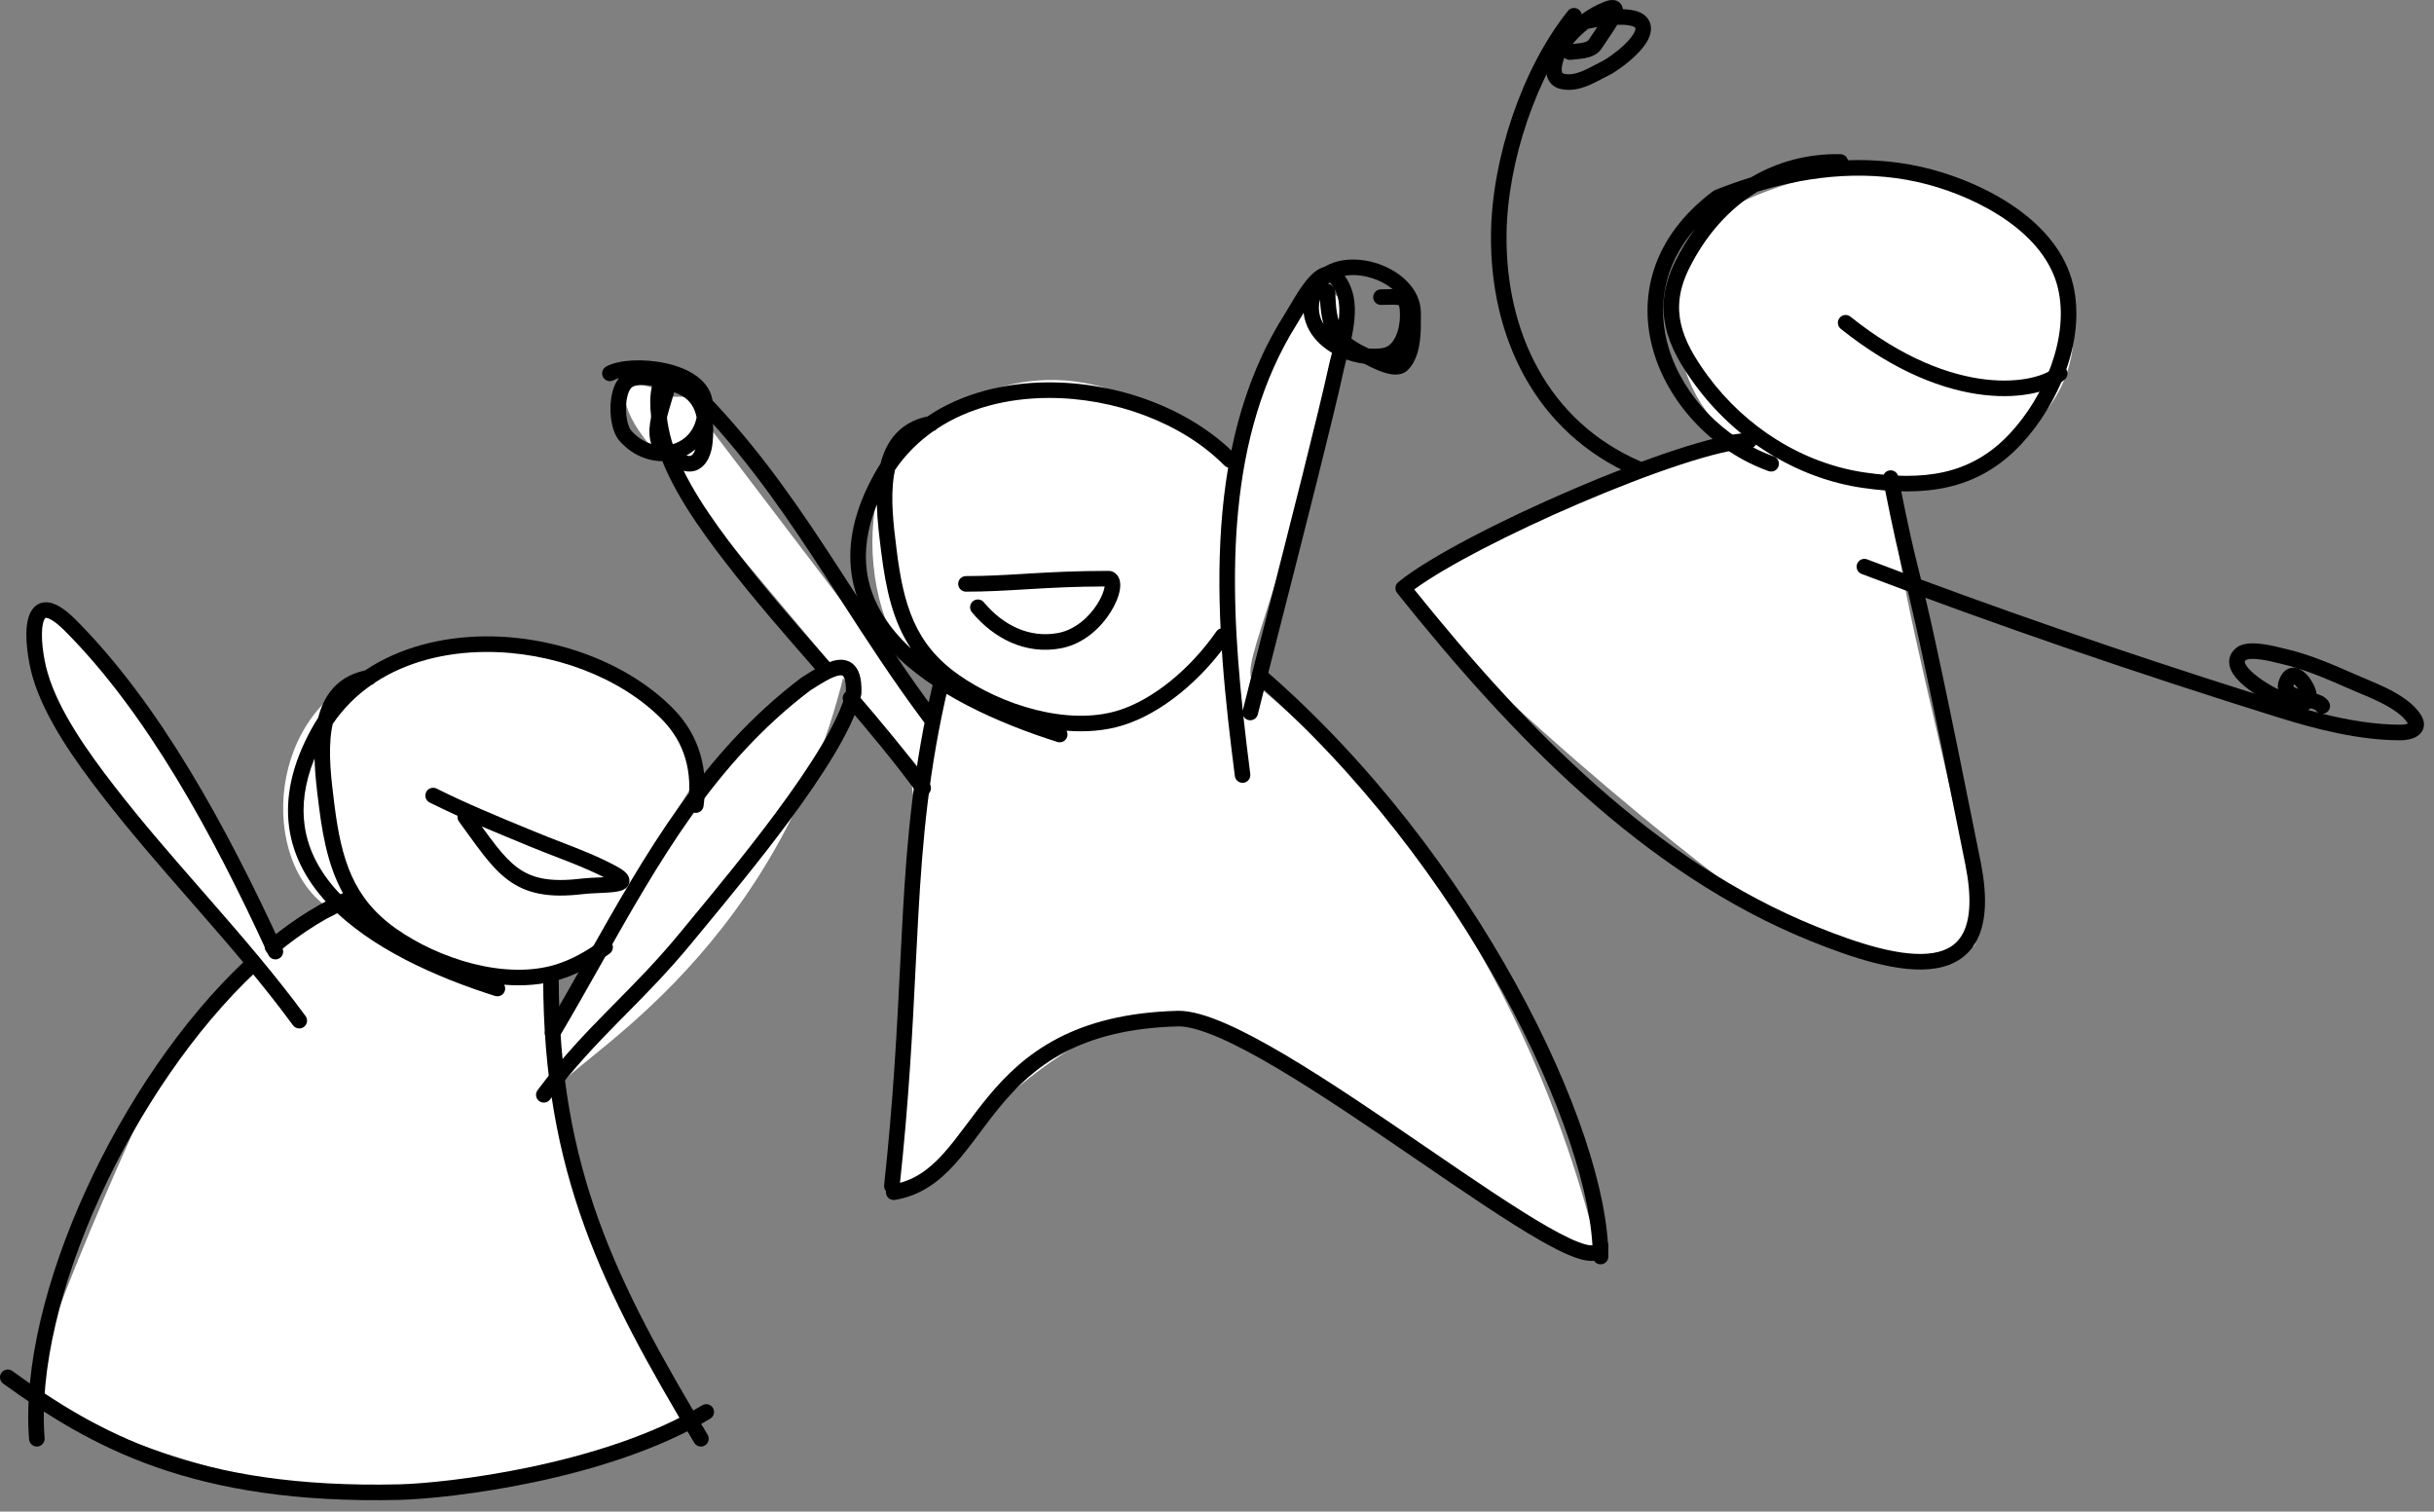 <svg width="95" height="59" viewBox="0 0 95 59" fill="none" xmlns="http://www.w3.org/2000/svg">
<rect x="0" y="0" width="95" height="59" fill="#808080" stroke="none"/>
<path d="M10.749 36.769L13.173 35.649C10.127 34.093 10.241 28.038 14.293 26.315C21.753 23.142 26.292 27.311 27.162 30.422L23.059 37.143L21.753 37.889V39.756C27.722 28.929 33.338 24.713 32.944 26.315C30.147 37.703 21.808 41.623 21.753 42.556C21.604 45.095 25.297 52.326 27.162 55.624C24.427 56.433 18.098 58.088 14.665 58.238C10.376 58.424 1.423 55.438 1.423 53.944C1.423 52.451 6.459 41.063 7.205 40.13C7.802 39.383 9.443 38.2 10.189 37.703C7.889 34.965 3.064 29.153 2.169 27.808C1.273 26.464 1.298 24.759 1.423 24.075L2.169 23.888L5.899 27.808L10.749 36.769Z" fill="white"/>
<path d="M36.861 26.875L36.488 26.688C33.442 25.132 32.846 17.175 37.048 15.861C38.242 15.487 42.372 12.684 48.052 18.287C50.291 8.766 52.922 11.272 52.529 12.873C49.731 24.261 48.263 26.095 48.985 26.688C59.43 35.275 61.855 47.223 62.414 48.903C58.87 48.157 49.545 39.196 44.322 39.943C40.071 40.55 34.81 47.97 34.81 46.476C34.81 44.983 35.929 33.857 35.929 32.662C35.929 31.355 35.183 30.546 35.929 30.048C33.628 27.31 25.82 18.138 24.924 16.794C24.029 15.45 24.178 14.367 26.23 15.487H26.789L36.302 27.995L36.861 26.875Z" fill="white"/>
<path d="M63.906 18.101L68.073 17.354C65.026 15.798 64.065 9.655 68.073 7.833C79.574 2.605 87.035 16.419 74.165 19.034C72.738 19.324 78.205 36.956 76.963 36.956C74.227 37.764 70.808 36.769 69.316 35.836C65.674 33.558 53.588 23.183 54.953 22.581C59.616 20.527 61.668 19.594 63.906 18.101Z" fill="white"/>
<path fill-rule="evenodd" clip-rule="evenodd" d="M18.954 24.838C21.669 24.823 24.497 25.855 26.272 27.654C27.341 28.737 27.647 30.099 27.46 31.465C27.437 31.631 27.284 31.747 27.118 31.725C26.952 31.702 26.835 31.549 26.858 31.382C27.025 30.166 26.752 29.005 25.84 28.081C24.198 26.417 21.537 25.432 18.958 25.446C17.381 25.454 15.86 25.835 14.632 26.642C14.596 26.686 14.547 26.721 14.489 26.739C13.909 27.144 13.399 27.648 12.985 28.258C12.969 28.329 12.955 28.402 12.943 28.476C12.799 29.376 12.932 30.441 13.041 31.315C13.044 31.339 13.047 31.363 13.05 31.386C13.32 33.545 13.775 35.054 15.455 36.243C16.283 36.828 17.354 37.336 18.47 37.617C19.587 37.898 20.727 37.946 21.704 37.642C22.272 37.465 22.864 37.15 23.439 36.727C23.574 36.627 23.764 36.656 23.863 36.791C23.962 36.927 23.933 37.117 23.798 37.216C23.182 37.67 22.531 38.021 21.885 38.222C21.188 38.439 20.435 38.495 19.679 38.434C19.718 38.505 19.73 38.591 19.703 38.674C19.653 38.834 19.482 38.923 19.323 38.873C17.035 38.149 14.457 37.013 12.842 35.323C12.03 34.473 11.451 33.472 11.287 32.306C11.124 31.138 11.382 29.84 12.182 28.405C12.257 28.269 12.337 28.138 12.42 28.01C12.517 27.626 12.674 27.263 12.918 26.957C13.228 26.569 13.662 26.291 14.245 26.169C15.599 25.262 17.268 24.847 18.954 24.838ZM12.276 29.604C11.882 30.576 11.78 31.445 11.889 32.221C12.03 33.232 12.533 34.121 13.281 34.903C13.385 35.012 13.494 35.119 13.607 35.224C12.903 34.161 12.629 32.916 12.447 31.461C12.443 31.428 12.439 31.395 12.435 31.36C12.37 30.848 12.293 30.23 12.276 29.604Z" fill="black"/>
<path fill-rule="evenodd" clip-rule="evenodd" d="M14.053 34.913C14.116 35.069 14.04 35.245 13.884 35.308C12.861 35.718 11.832 36.362 10.827 37.19C10.698 37.297 10.506 37.278 10.4 37.149C10.293 37.019 10.312 36.828 10.441 36.721C11.482 35.863 12.564 35.182 13.659 34.743C13.814 34.681 13.991 34.757 14.053 34.913ZM10.008 37.495C10.122 37.617 10.116 37.809 9.993 37.924C7.591 40.175 5.417 43.388 3.898 46.719C2.377 50.056 1.53 53.473 1.741 56.131C1.754 56.298 1.629 56.444 1.462 56.458C1.295 56.471 1.149 56.346 1.135 56.179C0.914 53.377 1.803 49.85 3.346 46.467C4.891 43.079 7.107 39.796 9.578 37.48C9.701 37.366 9.893 37.372 10.008 37.495Z" fill="black"/>
<path fill-rule="evenodd" clip-rule="evenodd" d="M0.058 53.579C0.156 53.443 0.346 53.412 0.481 53.511C2.15 54.717 3.943 55.866 6.306 56.693C8.669 57.52 11.616 58.029 15.591 57.934C16.501 57.912 18.487 57.727 20.737 57.252C22.989 56.776 25.477 56.014 27.409 54.849C27.552 54.762 27.739 54.809 27.826 54.952C27.912 55.096 27.866 55.283 27.722 55.37C25.707 56.586 23.142 57.365 20.862 57.847C18.58 58.329 16.556 58.518 15.605 58.541C11.569 58.639 8.548 58.121 6.105 57.267C3.663 56.412 1.815 55.224 0.126 54.004C-0.01 53.905 -0.041 53.715 0.058 53.579Z" fill="black"/>
<path fill-rule="evenodd" clip-rule="evenodd" d="M21.505 37.86C21.672 37.86 21.808 37.996 21.808 38.164C21.808 45.646 24.074 50.069 27.618 55.999C27.704 56.143 27.657 56.33 27.513 56.416C27.369 56.502 27.183 56.455 27.096 56.311C23.536 50.351 21.201 45.813 21.201 38.164C21.201 37.996 21.337 37.86 21.505 37.86Z" fill="black"/>
<path fill-rule="evenodd" clip-rule="evenodd" d="M31.617 26.954C27.889 29.786 25.739 33.592 23.45 37.645C22.924 38.577 22.39 39.522 21.828 40.471C21.743 40.615 21.556 40.663 21.412 40.578C21.268 40.492 21.22 40.306 21.306 40.161C21.853 39.237 22.377 38.308 22.897 37.386C25.192 33.32 27.416 29.378 31.26 26.462C31.267 26.457 31.274 26.452 31.281 26.448C31.311 26.429 31.341 26.409 31.372 26.389C31.559 26.27 31.764 26.14 31.963 26.031C32.19 25.907 32.444 25.791 32.687 25.759C32.812 25.742 32.949 25.746 33.082 25.795C33.22 25.845 33.335 25.935 33.422 26.062C33.585 26.299 33.637 26.645 33.621 27.073C33.62 27.092 33.618 27.111 33.613 27.13C33.462 27.784 33.079 28.576 32.58 29.414C32.078 30.259 31.445 31.173 30.776 32.076C29.64 33.608 28.389 35.122 27.477 36.226C27.314 36.423 27.163 36.607 27.024 36.775C26.119 37.876 25.273 38.734 24.452 39.565C24.361 39.656 24.271 39.747 24.182 39.838C23.276 40.758 22.393 41.679 21.468 42.914C21.367 43.048 21.177 43.075 21.043 42.974C20.909 42.874 20.881 42.683 20.982 42.549C21.933 41.28 22.839 40.336 23.749 39.411C23.839 39.32 23.929 39.229 24.019 39.138C24.841 38.306 25.669 37.468 26.555 36.389C26.695 36.219 26.848 36.034 27.011 35.836C27.924 34.731 29.163 33.231 30.288 31.713C30.951 30.819 31.571 29.923 32.059 29.103C32.541 28.292 32.881 27.577 33.015 27.021C33.026 26.646 32.968 26.474 32.922 26.406C32.903 26.379 32.888 26.371 32.875 26.366C32.858 26.36 32.825 26.354 32.766 26.361C32.641 26.378 32.469 26.447 32.254 26.564C32.075 26.663 31.89 26.781 31.701 26.9C31.673 26.918 31.645 26.936 31.617 26.954Z" fill="black"/>
<path fill-rule="evenodd" clip-rule="evenodd" d="M1.665 25.268C1.704 25.623 1.778 25.983 1.859 26.259C2.294 27.762 3.458 29.381 4.443 30.656C5.53 32.065 6.701 33.405 7.879 34.753C7.985 34.875 8.092 34.996 8.198 35.118C9.48 36.587 10.761 38.072 11.926 39.657C12.025 39.793 11.996 39.983 11.861 40.082C11.726 40.182 11.536 40.153 11.436 40.018C10.289 38.456 9.023 36.987 7.74 35.518C7.634 35.396 7.527 35.273 7.42 35.151C6.245 33.806 5.062 32.452 3.963 31.028C2.985 29.762 1.748 28.058 1.275 26.429C1.185 26.118 1.104 25.724 1.062 25.335C1.019 24.951 1.01 24.545 1.081 24.22C1.116 24.058 1.175 23.891 1.282 23.758C1.397 23.614 1.561 23.517 1.767 23.508C1.958 23.5 2.15 23.57 2.335 23.681C2.523 23.793 2.728 23.962 2.954 24.188C6.223 27.46 8.852 32.277 11.025 37.016C11.095 37.168 11.028 37.349 10.875 37.419C10.723 37.489 10.543 37.422 10.473 37.269C8.305 32.542 5.713 27.809 2.525 24.618C2.319 24.412 2.153 24.28 2.023 24.203C1.891 24.124 1.819 24.114 1.792 24.115L1.792 24.115C1.78 24.116 1.773 24.116 1.757 24.137C1.732 24.169 1.699 24.233 1.674 24.349C1.625 24.578 1.625 24.908 1.665 25.268Z" fill="black"/>
<path fill-rule="evenodd" clip-rule="evenodd" d="M16.634 30.915C16.709 30.765 16.891 30.704 17.041 30.779C18.184 31.351 19.383 31.846 20.608 32.351C20.72 32.397 20.833 32.444 20.946 32.49C21.245 32.614 21.551 32.732 21.86 32.851C22.593 33.134 23.343 33.423 24.051 33.805C24.186 33.878 24.299 33.949 24.381 34.02C24.422 34.055 24.465 34.099 24.5 34.153C24.535 34.206 24.571 34.285 24.568 34.383C24.561 34.603 24.382 34.702 24.313 34.733C24.227 34.772 24.126 34.792 24.037 34.806C23.854 34.834 23.615 34.845 23.391 34.855L23.369 34.856C23.143 34.866 22.926 34.876 22.747 34.898C21.414 35.058 20.555 34.881 19.838 34.354C19.49 34.098 19.189 33.769 18.888 33.388C18.677 33.121 18.458 32.818 18.22 32.489C18.121 32.352 18.02 32.212 17.914 32.067C17.865 32 17.847 31.918 17.859 31.841C17.492 31.674 17.128 31.502 16.769 31.323C16.619 31.248 16.559 31.065 16.634 30.915ZM18.8 32.255C19.002 32.534 19.185 32.784 19.364 33.011C19.651 33.374 19.913 33.655 20.198 33.864C20.747 34.268 21.431 34.444 22.675 34.294C22.877 34.27 23.114 34.259 23.331 34.249C23.342 34.249 23.353 34.248 23.363 34.248C23.435 34.245 23.503 34.242 23.568 34.238C22.956 33.926 22.329 33.684 21.681 33.434C21.364 33.312 21.042 33.188 20.714 33.052C20.601 33.005 20.487 32.958 20.373 32.911C19.847 32.695 19.322 32.478 18.8 32.255ZM24.067 34.177C24.067 34.177 24.067 34.177 24.064 34.178C24.066 34.177 24.067 34.177 24.067 34.177Z" fill="black"/>
<path fill-rule="evenodd" clip-rule="evenodd" d="M40.902 14.924C43.616 14.909 46.444 15.941 48.219 17.739C48.337 17.859 48.336 18.051 48.217 18.169C48.097 18.287 47.905 18.286 47.787 18.167C46.145 16.503 43.484 15.518 40.905 15.532C39.328 15.54 37.807 15.921 36.58 16.728C36.543 16.773 36.494 16.807 36.436 16.825C35.856 17.23 35.346 17.734 34.932 18.343C34.916 18.415 34.903 18.488 34.891 18.562C34.746 19.462 34.879 20.527 34.989 21.401C34.991 21.425 34.994 21.448 34.997 21.472C35.267 23.631 35.723 25.14 37.403 26.328C38.23 26.914 39.301 27.422 40.417 27.703C41.535 27.984 42.674 28.032 43.651 27.728C44.991 27.311 46.441 26.131 47.474 24.648C47.57 24.51 47.76 24.476 47.897 24.572C48.035 24.668 48.068 24.858 47.972 24.995C46.887 26.554 45.336 27.84 43.832 28.308C43.135 28.525 42.382 28.581 41.626 28.52C41.666 28.591 41.677 28.677 41.651 28.76C41.6 28.92 41.43 29.009 41.27 28.959C38.982 28.235 36.404 27.099 34.789 25.409C33.977 24.559 33.398 23.558 33.235 22.391C33.071 21.224 33.329 19.925 34.129 18.491C34.204 18.355 34.284 18.224 34.367 18.096C34.465 17.712 34.621 17.349 34.865 17.043C35.175 16.655 35.61 16.377 36.192 16.255C37.547 15.348 39.215 14.933 40.902 14.924ZM34.223 19.69C33.83 20.662 33.728 21.531 33.836 22.307C33.978 23.318 34.481 24.207 35.228 24.989C35.333 25.098 35.441 25.205 35.554 25.31C34.85 24.247 34.576 23.002 34.395 21.547C34.391 21.514 34.386 21.48 34.382 21.446C34.318 20.933 34.24 20.316 34.223 19.69Z" fill="black"/>
<path fill-rule="evenodd" clip-rule="evenodd" d="M36.793 26.392C36.956 26.431 37.057 26.595 37.019 26.758C36.254 30 36.01 32.733 35.842 35.736C35.805 36.384 35.772 37.045 35.738 37.727C35.615 40.202 35.478 42.948 35.111 46.323C35.093 46.49 34.944 46.61 34.777 46.592C34.61 46.574 34.489 46.424 34.508 46.257C34.872 42.902 35.008 40.178 35.131 37.705C35.165 37.02 35.198 36.356 35.235 35.702C35.405 32.685 35.651 29.911 36.428 26.619C36.466 26.455 36.63 26.354 36.793 26.392Z" fill="black"/>
<path fill-rule="evenodd" clip-rule="evenodd" d="M45.993 39.452L46.001 39.452C46.509 39.452 47.142 39.646 47.836 39.948C48.538 40.253 49.336 40.683 50.186 41.187C51.885 42.195 53.816 43.514 55.634 44.757L55.689 44.795C57.493 46.029 59.177 47.18 60.431 47.895C61.069 48.258 61.568 48.492 61.903 48.575C62.055 48.612 62.135 48.608 62.167 48.601C62.168 48.597 62.169 48.593 62.169 48.587C62.19 48.421 62.342 48.302 62.508 48.323C62.675 48.344 62.793 48.496 62.772 48.663C62.758 48.77 62.723 48.879 62.653 48.973C62.581 49.069 62.486 49.133 62.382 49.171C62.188 49.24 61.964 49.216 61.757 49.165C61.334 49.06 60.772 48.788 60.13 48.423C58.855 47.696 57.155 46.533 55.367 45.31L55.291 45.259C53.469 44.013 51.555 42.706 49.876 41.71C49.037 41.212 48.263 40.796 47.594 40.505C46.919 40.212 46.382 40.061 46.004 40.06C44.042 40.108 42.623 40.508 41.539 41.079C40.455 41.65 39.688 42.401 39.042 43.18C38.755 43.526 38.494 43.875 38.237 44.218C38.204 44.263 38.171 44.307 38.138 44.351C37.851 44.734 37.565 45.109 37.26 45.445C36.647 46.123 35.938 46.663 34.931 46.833C34.766 46.86 34.609 46.749 34.581 46.583C34.553 46.418 34.665 46.261 34.83 46.233C35.653 46.094 36.248 45.658 36.81 45.037C37.094 44.724 37.364 44.37 37.652 43.986C37.685 43.943 37.718 43.898 37.751 43.854C38.007 43.512 38.277 43.151 38.575 42.792C39.251 41.977 40.077 41.162 41.257 40.541C42.436 39.919 43.951 39.502 45.993 39.452Z" fill="black"/>
<path fill-rule="evenodd" clip-rule="evenodd" d="M48.942 26.179C49.051 26.052 49.243 26.038 49.37 26.148C53.522 29.743 56.868 34.228 59.178 38.423C61.48 42.606 62.775 46.544 62.775 49.043C62.775 49.211 62.639 49.347 62.471 49.347C62.303 49.347 62.167 49.211 62.167 49.043C62.167 46.699 60.932 42.87 58.646 38.716C56.365 34.573 53.062 30.148 48.973 26.608C48.846 26.498 48.832 26.306 48.942 26.179Z" fill="black"/>
<path fill-rule="evenodd" clip-rule="evenodd" d="M50.834 12.287C50.758 12.418 50.682 12.545 50.612 12.658C47.883 17.006 47.958 22.567 48.505 27.731C48.705 26.925 49.042 25.602 49.432 24.078C50.312 20.628 51.455 16.151 51.851 14.331C51.89 14.152 51.939 13.959 51.989 13.764C52.005 13.701 52.02 13.639 52.036 13.577C52.102 13.315 52.165 13.049 52.21 12.786C52.301 12.252 52.307 11.773 52.145 11.397C51.989 11.037 51.873 11.01 51.861 11.008C51.836 11.005 51.743 11.02 51.567 11.204C51.407 11.373 51.24 11.617 51.073 11.887C50.993 12.018 50.915 12.15 50.84 12.278L50.834 12.287ZM48.528 27.947C48.567 28.023 48.636 28.082 48.725 28.104C48.888 28.144 49.053 28.045 49.093 27.882C49.29 27.087 49.626 25.771 50.014 24.251C50.896 20.797 52.046 16.291 52.444 14.46C52.48 14.293 52.526 14.115 52.575 13.922C52.591 13.858 52.608 13.793 52.625 13.725C52.692 13.46 52.759 13.176 52.808 12.888C52.905 12.322 52.937 11.698 52.702 11.156C52.531 10.759 52.293 10.452 51.941 10.406C51.601 10.361 51.32 10.583 51.128 10.785C50.921 11.002 50.727 11.292 50.556 11.568C50.473 11.704 50.392 11.84 50.318 11.968L50.311 11.979C50.233 12.111 50.163 12.23 50.097 12.334C46.791 17.602 47.459 24.52 48.197 30.289C48.218 30.456 48.37 30.573 48.536 30.552C48.703 30.531 48.82 30.379 48.799 30.212C48.704 29.47 48.611 28.713 48.528 27.947Z" fill="black"/>
<path fill-rule="evenodd" clip-rule="evenodd" d="M26.016 16.192C26.055 16.547 26.129 16.906 26.21 17.183C26.645 18.685 27.809 20.304 28.794 21.579C29.882 22.988 31.053 24.329 32.231 25.677C32.304 25.761 32.377 25.845 32.45 25.928C32.561 26.055 32.548 26.247 32.422 26.357C32.295 26.468 32.103 26.455 31.993 26.328C31.919 26.244 31.845 26.159 31.771 26.074C30.595 24.728 29.413 23.375 28.314 21.951C27.336 20.685 26.099 18.981 25.626 17.352C25.536 17.041 25.456 16.648 25.413 16.259C25.37 15.874 25.362 15.468 25.432 15.143C25.467 14.981 25.527 14.815 25.633 14.681C25.748 14.537 25.912 14.44 26.118 14.431C26.309 14.423 26.501 14.493 26.686 14.604C26.874 14.717 27.079 14.886 27.305 15.112C29.25 17.058 30.747 19.152 32.162 21.296C32.545 21.876 32.921 22.458 33.298 23.041C34.321 24.625 35.352 26.222 36.545 27.813C36.645 27.947 36.618 28.138 36.484 28.238C36.35 28.339 36.159 28.312 36.059 28.178C34.853 26.568 33.804 24.945 32.778 23.356C32.403 22.776 32.031 22.2 31.656 21.631C30.247 19.498 28.777 17.444 26.876 15.541C26.67 15.335 26.504 15.204 26.375 15.126C26.242 15.047 26.17 15.037 26.143 15.039L26.143 15.039C26.131 15.039 26.125 15.039 26.108 15.061C26.083 15.092 26.05 15.157 26.025 15.272C25.976 15.502 25.977 15.832 26.016 16.192ZM32.996 27.018C33.123 26.909 33.315 26.923 33.425 27.05C34.409 28.193 35.377 29.357 36.277 30.581C36.376 30.716 36.347 30.906 36.212 31.006C36.077 31.105 35.887 31.076 35.787 30.941C34.902 29.735 33.945 28.585 32.965 27.447C32.855 27.32 32.87 27.128 32.996 27.018Z" fill="black"/>
<path fill-rule="evenodd" clip-rule="evenodd" d="M39.986 23.005C39.224 23.05 38.516 23.093 37.702 23.093C37.534 23.093 37.398 22.957 37.398 22.789C37.398 22.621 37.534 22.485 37.702 22.485C38.497 22.485 39.187 22.444 39.951 22.398C40.027 22.393 40.104 22.389 40.182 22.384C41.04 22.333 42.001 22.282 43.287 22.282C43.315 22.282 43.343 22.286 43.37 22.293C43.556 22.347 43.657 22.492 43.698 22.634C43.735 22.764 43.728 22.906 43.706 23.035C43.66 23.296 43.529 23.605 43.34 23.904C42.962 24.5 42.292 25.144 41.392 25.307C40.032 25.555 38.796 24.932 37.934 23.896C37.826 23.767 37.844 23.576 37.972 23.468C38.101 23.361 38.293 23.378 38.4 23.507C39.16 24.42 40.191 24.908 41.283 24.709C41.96 24.586 42.504 24.087 42.827 23.578C42.988 23.325 43.079 23.09 43.108 22.929C43.11 22.915 43.112 22.902 43.114 22.89C41.931 22.894 41.032 22.942 40.218 22.991C40.14 22.995 40.063 23 39.986 23.005Z" fill="black"/>
<path fill-rule="evenodd" clip-rule="evenodd" d="M27.196 14.684C27.534 14.933 27.793 15.283 27.823 15.744C27.836 15.937 27.829 16.119 27.804 16.291C27.854 16.623 27.844 16.967 27.812 17.283C27.783 17.575 27.695 17.898 27.5 18.125C27.398 18.244 27.263 18.341 27.092 18.383C26.922 18.425 26.743 18.405 26.566 18.338C26.312 18.242 26.098 18.13 25.923 17.999C25.305 18.017 24.659 17.758 24.174 17.2C24.038 17.044 23.954 16.83 23.902 16.621C23.849 16.405 23.824 16.164 23.826 15.929C23.828 15.693 23.858 15.452 23.921 15.237C23.97 15.069 24.047 14.896 24.164 14.758C24.077 14.782 24.006 14.809 23.952 14.839C23.805 14.92 23.621 14.867 23.539 14.72C23.458 14.574 23.511 14.389 23.658 14.307C23.924 14.16 24.308 14.087 24.704 14.069C25.11 14.049 25.567 14.085 26.002 14.181C26.433 14.277 26.862 14.438 27.196 14.684ZM25.42 17.325C25.139 17.239 24.865 17.068 24.633 16.801C24.587 16.749 24.533 16.641 24.492 16.475C24.453 16.315 24.432 16.126 24.433 15.934C24.435 15.742 24.459 15.559 24.503 15.409C24.549 15.253 24.607 15.164 24.653 15.124C24.704 15.08 24.804 15.039 24.976 15.028C25.143 15.017 25.344 15.037 25.558 15.08C25.619 15.092 25.679 15.106 25.738 15.121C25.708 15.224 25.677 15.328 25.646 15.43C25.58 15.648 25.515 15.861 25.465 16.058C25.389 16.355 25.334 16.654 25.349 16.939C25.356 17.071 25.378 17.2 25.42 17.325ZM26.792 17.774C26.872 17.802 26.921 17.799 26.947 17.793C26.974 17.786 27.005 17.77 27.039 17.729C27.078 17.685 27.113 17.619 27.142 17.536C27.034 17.628 26.917 17.708 26.792 17.774ZM27.189 16.291C27.083 16.828 26.74 17.168 26.336 17.311C26.269 17.335 26.2 17.354 26.13 17.367C26.129 17.366 26.128 17.366 26.128 17.365C26.017 17.235 25.965 17.088 25.955 16.906C25.945 16.715 25.982 16.488 26.053 16.209C26.101 16.024 26.159 15.833 26.222 15.624C26.252 15.524 26.284 15.419 26.316 15.309C26.442 15.361 26.549 15.411 26.627 15.456C26.945 15.637 27.116 15.926 27.189 16.291Z" fill="black"/>
<path fill-rule="evenodd" clip-rule="evenodd" d="M53.639 10.248C54.537 10.504 55.458 11.207 55.458 12.224C55.458 12.265 55.458 12.309 55.458 12.355C55.459 12.625 55.461 12.973 55.419 13.31C55.369 13.697 55.254 14.135 54.951 14.438C54.781 14.608 54.556 14.63 54.384 14.616C54.208 14.602 54.024 14.546 53.863 14.484C53.636 14.398 53.39 14.271 53.245 14.196C52.64 14.122 52.043 13.875 51.6 13.495C51.275 13.217 51.022 12.858 50.919 12.43C50.815 11.999 50.871 11.526 51.122 11.039C51.599 10.109 52.742 9.992 53.639 10.248ZM54.517 14.007C54.521 14.006 54.523 14.005 54.525 14.005C54.528 14.002 54.53 13.999 54.533 13.997C54.528 14 54.523 14.004 54.517 14.007ZM54.352 11.286C54.117 11.088 53.815 10.93 53.472 10.833C52.805 10.643 52.179 10.734 51.831 11.084C51.984 11.095 52.108 11.22 52.113 11.377C52.135 12.034 52.188 12.442 52.353 12.757C52.51 13.056 52.794 13.311 53.389 13.587C53.4 13.592 53.41 13.597 53.422 13.603C53.603 13.618 53.785 13.613 53.958 13.586C54.173 13.553 54.34 13.405 54.462 13.157C54.586 12.907 54.641 12.592 54.641 12.329C54.641 12.119 54.626 12.004 54.607 11.941C54.602 11.926 54.598 11.917 54.595 11.912C54.577 11.906 54.529 11.895 54.405 11.894C54.343 11.893 54.272 11.895 54.187 11.897L54.186 11.897C54.102 11.899 54.006 11.901 53.9 11.901C53.732 11.901 53.596 11.765 53.596 11.597C53.596 11.429 53.732 11.293 53.9 11.293C53.998 11.293 54.088 11.291 54.172 11.289L54.179 11.289C54.238 11.287 54.297 11.286 54.352 11.286ZM51.519 11.688C51.538 12.04 51.575 12.357 51.658 12.644C51.589 12.531 51.539 12.412 51.509 12.288C51.466 12.109 51.463 11.909 51.519 11.688ZM54.527 14.004C54.527 14.004 54.527 14.004 54.527 14.004C54.527 14.004 54.527 14.004 54.527 14.004Z" fill="black"/>
<path fill-rule="evenodd" clip-rule="evenodd" d="M68.345 6.921C69.362 6.321 70.538 5.992 71.834 6.017C71.977 6.02 72.095 6.121 72.124 6.255C73.217 6.217 74.316 6.324 75.401 6.615C76.464 6.899 77.687 7.403 78.72 8.138C79.751 8.872 80.618 9.857 80.914 11.11C81.429 13.295 80.312 15.814 78.889 17.337C77.155 19.195 75.045 19.376 72.726 19.046C70.098 18.673 67.717 17.142 66.16 15.02C65.626 14.292 65.192 13.562 65.014 12.771C64.834 11.967 64.924 11.128 65.39 10.195C65.616 9.743 65.874 9.318 66.163 8.924C64.882 10.39 64.675 12.066 65.13 13.58C65.697 15.468 67.303 17.127 69.231 17.814C69.389 17.871 69.471 18.045 69.415 18.203C69.359 18.361 69.185 18.443 69.027 18.387C66.925 17.638 65.174 15.836 64.548 13.755C63.916 11.648 64.445 9.275 66.862 7.461C66.883 7.445 66.906 7.432 66.931 7.422C67.394 7.237 67.866 7.068 68.345 6.921ZM68.594 7.48C67.482 8.152 66.573 9.186 65.933 10.467C65.525 11.286 65.46 11.983 65.607 12.637C65.757 13.305 66.131 13.953 66.65 14.661C68.118 16.662 70.359 18.096 72.811 18.445C75.048 18.763 76.91 18.567 78.445 16.922C79.787 15.486 80.775 13.166 80.323 11.249C80.073 10.192 79.33 9.319 78.368 8.633C77.407 7.949 76.255 7.472 75.245 7.202C73.048 6.614 70.766 6.82 68.594 7.48Z" fill="black"/>
<path fill-rule="evenodd" clip-rule="evenodd" d="M68.577 17.195C68.581 17.362 68.447 17.501 68.28 17.504C67.728 17.515 66.767 17.748 65.569 18.142C64.382 18.532 62.996 19.069 61.61 19.664C59.005 20.783 56.442 22.091 55.198 23.006C59.574 28.45 64.605 33.624 70.896 36.165C71.706 36.492 72.553 36.801 73.35 37.002C74.152 37.204 74.877 37.29 75.455 37.195C76.017 37.103 76.423 36.844 76.652 36.351C76.892 35.834 76.961 35.011 76.709 33.746C75.318 26.788 74.795 24.443 74.481 23.137C74.412 22.852 74.353 22.616 74.297 22.391C74.096 21.583 73.933 20.929 73.494 18.72C73.461 18.556 73.568 18.396 73.733 18.363C73.897 18.33 74.057 18.437 74.09 18.602C74.526 20.796 74.686 21.44 74.887 22.245C74.943 22.47 75.002 22.707 75.071 22.994C75.389 24.313 75.913 26.668 77.304 33.627C77.567 34.941 77.523 35.917 77.203 36.607C76.871 37.321 76.268 37.678 75.553 37.795C74.854 37.91 74.033 37.801 73.202 37.592C72.365 37.38 71.489 37.06 70.668 36.729C64.132 34.088 58.963 28.691 54.53 23.145C54.426 23.014 54.446 22.824 54.576 22.719C55.778 21.741 58.588 20.3 61.37 19.105C62.768 18.505 64.171 17.961 65.379 17.564C66.575 17.171 67.614 16.909 68.268 16.896C68.436 16.893 68.574 17.027 68.577 17.195Z" fill="black"/>
<path fill-rule="evenodd" clip-rule="evenodd" d="M61.624 0.378C61.755 0.483 61.776 0.674 61.671 0.805C59.973 2.931 58.834 6.312 58.801 9.144C58.757 12.951 60.418 16.444 64.027 18.009C64.181 18.076 64.252 18.255 64.185 18.409C64.118 18.563 63.94 18.633 63.786 18.567C59.896 16.88 58.148 13.12 58.194 9.137C58.228 6.181 59.407 2.665 61.197 0.426C61.302 0.295 61.493 0.273 61.624 0.378Z" fill="black"/>
<path fill-rule="evenodd" clip-rule="evenodd" d="M72.484 22.009C72.543 21.852 72.719 21.773 72.875 21.832C77.852 23.727 82.919 25.469 88.001 27.075C87.873 26.99 87.744 26.896 87.623 26.797C87.406 26.618 87.185 26.395 87.076 26.148C87.019 26.019 86.985 25.866 87.017 25.705C87.049 25.539 87.143 25.401 87.276 25.292C87.433 25.163 87.638 25.124 87.808 25.113C87.987 25.102 88.181 25.119 88.362 25.146C88.647 25.187 88.938 25.259 89.126 25.306C89.175 25.318 89.216 25.328 89.249 25.336C90.159 25.547 91.07 25.946 91.895 26.307C91.935 26.324 91.974 26.342 92.014 26.359C92.104 26.399 92.206 26.441 92.314 26.486C92.615 26.613 92.969 26.762 93.3 26.934C93.747 27.168 94.209 27.473 94.481 27.889C94.572 28.029 94.631 28.193 94.6 28.367C94.568 28.544 94.454 28.662 94.345 28.732C94.145 28.862 93.874 28.894 93.698 28.894C92.07 28.894 90.382 28.458 88.887 27.991C83.439 26.289 77.998 24.432 72.659 22.401C72.503 22.341 72.424 22.165 72.484 22.009ZM90.078 27.709C90.212 27.746 90.348 27.782 90.484 27.817C90.443 27.793 90.407 27.759 90.381 27.717C90.377 27.715 90.373 27.712 90.367 27.709C90.333 27.691 90.278 27.671 90.199 27.648C90.195 27.648 90.192 27.646 90.188 27.646C90.167 27.661 90.144 27.676 90.12 27.689C90.106 27.696 90.092 27.703 90.078 27.709ZM90.416 27.079C90.403 26.955 90.351 26.825 90.3 26.722C90.235 26.592 90.145 26.452 90.038 26.336C89.94 26.23 89.79 26.1 89.599 26.068C89.494 26.05 89.381 26.063 89.274 26.121C89.171 26.177 89.096 26.262 89.041 26.356C88.963 26.489 88.91 26.629 88.905 26.775C88.904 26.818 88.907 26.86 88.914 26.901C88.841 26.866 88.741 26.815 88.625 26.748C88.426 26.633 88.201 26.486 88.01 26.328C87.811 26.164 87.681 26.015 87.632 25.902C87.609 25.851 87.612 25.828 87.613 25.822L87.613 25.822C87.613 25.819 87.617 25.798 87.66 25.763C87.67 25.755 87.719 25.728 87.847 25.72C87.965 25.712 88.112 25.723 88.274 25.747C88.525 25.784 88.774 25.845 88.962 25.892C89.018 25.906 89.068 25.918 89.112 25.928C89.965 26.127 90.829 26.504 91.669 26.872C91.703 26.887 91.737 26.901 91.771 26.916C91.876 26.962 91.987 27.009 92.102 27.057C92.396 27.18 92.713 27.313 93.019 27.473C93.445 27.696 93.79 27.942 93.972 28.221C93.976 28.228 93.98 28.234 93.983 28.239C93.96 28.248 93.928 28.259 93.888 28.267C93.826 28.28 93.758 28.286 93.698 28.286C92.698 28.286 91.662 28.11 90.65 27.859C90.692 27.858 90.734 27.847 90.774 27.828C90.924 27.753 90.985 27.57 90.91 27.42C90.845 27.29 90.733 27.215 90.647 27.17C90.575 27.132 90.494 27.103 90.416 27.079ZM94.001 28.28C94.001 28.28 94.001 28.279 94.001 28.279C94.001 28.279 94.001 28.28 94.001 28.28ZM89.698 26.889C89.584 26.849 89.531 26.814 89.512 26.792C89.513 26.782 89.518 26.753 89.544 26.701C89.557 26.713 89.573 26.728 89.591 26.748C89.629 26.788 89.665 26.837 89.698 26.889ZM90.389 27.722C90.389 27.722 90.388 27.722 90.388 27.721C90.388 27.722 90.389 27.722 90.389 27.722Z" fill="black"/>
<path fill-rule="evenodd" clip-rule="evenodd" d="M62.343 1.054C62.214 1.076 62.094 1.1 61.99 1.123C61.768 1.295 61.565 1.494 61.384 1.715C61.407 1.712 61.43 1.71 61.452 1.708C61.47 1.707 61.488 1.705 61.505 1.703C61.597 1.695 61.681 1.686 61.757 1.671C61.922 1.638 61.984 1.593 62.008 1.555C62.104 1.406 62.195 1.272 62.284 1.141C62.304 1.112 62.323 1.083 62.343 1.054ZM61.73 0.558C61.664 0.574 61.607 0.589 61.561 0.601C61.143 0.717 60.84 1.068 60.622 1.385C60.509 1.549 60.407 1.722 60.317 1.878C60.3 1.906 60.285 1.934 60.269 1.961C60.197 2.086 60.135 2.195 60.075 2.286C59.984 2.427 60.024 2.615 60.165 2.707C60.221 2.743 60.285 2.759 60.347 2.755C60.351 2.846 60.365 2.938 60.397 3.026C60.472 3.238 60.637 3.404 60.889 3.467C61.281 3.565 61.655 3.473 61.971 3.346C62.173 3.264 62.387 3.151 62.572 3.053C62.661 3.006 62.744 2.963 62.815 2.928C63.019 2.828 63.489 2.51 63.86 2.145C64.046 1.962 64.229 1.747 64.337 1.524C64.444 1.3 64.505 1.002 64.319 0.733C64.163 0.507 63.888 0.423 63.663 0.387C63.56 0.371 63.452 0.363 63.34 0.359C63.34 0.352 63.339 0.345 63.338 0.338C63.327 0.265 63.295 0.178 63.22 0.108C63.146 0.039 63.059 0.011 62.986 0.003C62.855 -0.012 62.718 0.029 62.598 0.077C62.289 0.201 61.998 0.364 61.73 0.558ZM63.124 0.968C63.291 0.962 63.443 0.968 63.568 0.988C63.758 1.018 63.813 1.069 63.819 1.078C63.827 1.089 63.853 1.128 63.79 1.26C63.726 1.39 63.602 1.547 63.435 1.711C63.102 2.039 62.684 2.315 62.549 2.382C62.441 2.434 62.341 2.487 62.244 2.539C62.078 2.627 61.921 2.71 61.744 2.782C61.479 2.888 61.248 2.93 61.037 2.877C60.987 2.865 60.978 2.849 60.969 2.823C60.952 2.775 60.946 2.689 60.969 2.56C60.988 2.456 61.021 2.349 61.059 2.251C61.125 2.314 61.217 2.348 61.314 2.334C61.368 2.326 61.427 2.321 61.498 2.315C61.518 2.313 61.539 2.311 61.562 2.309C61.656 2.3 61.766 2.288 61.874 2.267C62.08 2.227 62.356 2.138 62.519 1.884C62.594 1.767 62.68 1.64 62.769 1.509C62.89 1.33 63.016 1.145 63.124 0.968Z" fill="black"/>
<path fill-rule="evenodd" clip-rule="evenodd" d="M71.799 12.408C71.903 12.277 72.094 12.256 72.225 12.361C74.276 14.003 76.109 14.652 77.51 14.812C78.211 14.892 78.804 14.849 79.264 14.748C79.73 14.644 80.039 14.485 80.19 14.352C80.316 14.241 80.508 14.252 80.619 14.378C80.73 14.504 80.718 14.696 80.592 14.807C80.336 15.034 79.919 15.225 79.395 15.341C78.865 15.458 78.204 15.503 77.441 15.416C75.913 15.242 73.975 14.54 71.846 12.835C71.715 12.73 71.694 12.539 71.799 12.408Z" fill="black"/>
</svg>
